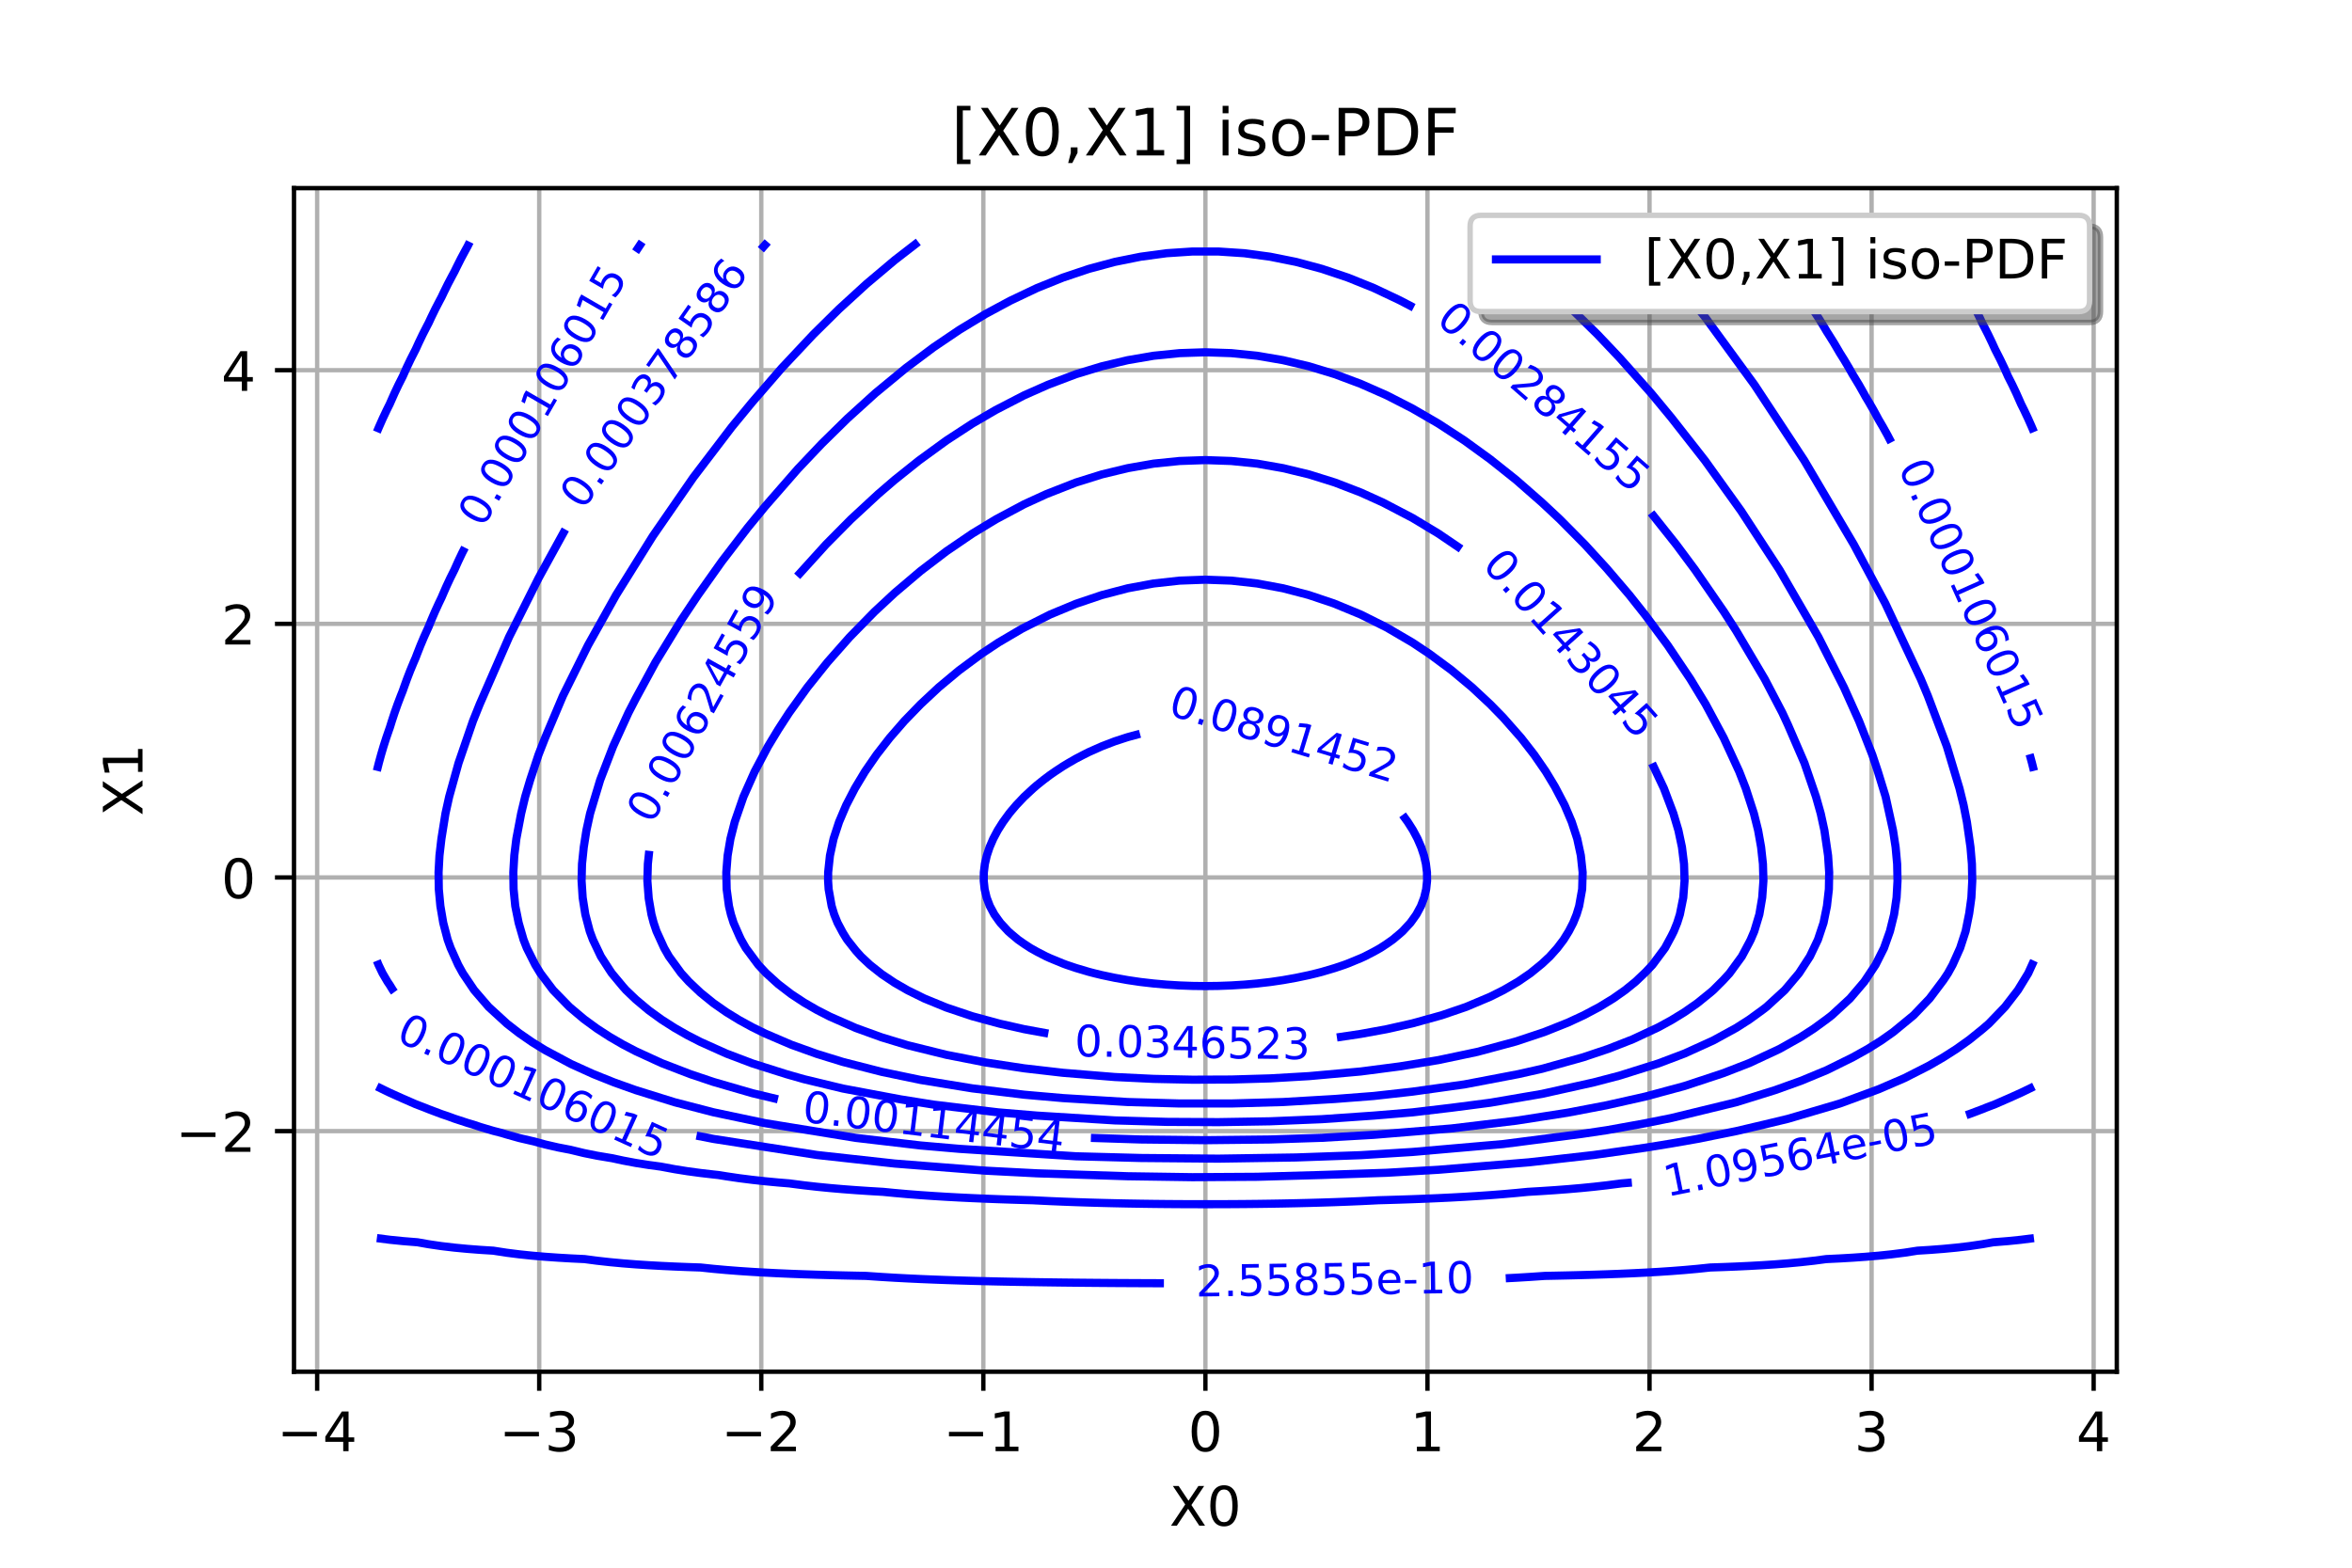 <?xml version="1.0" encoding="utf-8" standalone="no"?>
<!DOCTYPE svg PUBLIC "-//W3C//DTD SVG 1.1//EN"
  "http://www.w3.org/Graphics/SVG/1.1/DTD/svg11.dtd">
<!-- Created with matplotlib (http://matplotlib.org/) -->
<svg height="288pt" version="1.1" viewBox="0 0 432 288" width="432pt" xmlns="http://www.w3.org/2000/svg" xmlns:xlink="http://www.w3.org/1999/xlink">
 <defs>
  <style type="text/css">
*{stroke-linecap:butt;stroke-linejoin:round;}
  </style>
 </defs>
 <g id="figure_1">
  <g id="patch_1">
   <path d="M 0 288 
L 432 288 
L 432 0 
L 0 0 
z
" style="fill:#ffffff;"/>
  </g>
  <g id="axes_1">
   <g id="patch_2">
    <path d="M 54 252 
L 388.8 252 
L 388.8 34.56 
L 54 34.56 
z
" style="fill:#ffffff;"/>
   </g>
   <g id="matplotlib.axis_1">
    <g id="xtick_1">
     <g id="line2d_1">
      <path clip-path="url(#p4c02b2d1ef)" d="M 58.253 252 
L 58.253 34.56 
" style="fill:none;stroke:#b0b0b0;stroke-linecap:square;stroke-width:0.8;"/>
     </g>
     <g id="line2d_2">
      <defs>
       <path d="M 0 0 
L 0 3.5 
" id="mb563cf229d" style="stroke:#000000;stroke-width:0.8;"/>
      </defs>
      <g>
       <use style="stroke:#000000;stroke-width:0.8;" x="58.253" xlink:href="#mb563cf229d" y="252"/>
      </g>
     </g>
     <g id="text_1">
      <!-- −4 -->
      <defs>
       <path d="M 10.594 35.5 
L 73.188 35.5 
L 73.188 27.203 
L 10.594 27.203 
z
" id="DejaVuSans-2212"/>
       <path d="M 37.797 64.312 
L 12.891 25.391 
L 37.797 25.391 
z
M 35.203 72.906 
L 47.609 72.906 
L 47.609 25.391 
L 58.016 25.391 
L 58.016 17.188 
L 47.609 17.188 
L 47.609 0 
L 37.797 0 
L 37.797 17.188 
L 4.891 17.188 
L 4.891 26.703 
z
" id="DejaVuSans-34"/>
      </defs>
      <g transform="translate(50.882 266.598)scale(0.1 -0.1)">
       <use xlink:href="#DejaVuSans-2212"/>
       <use x="83.789" xlink:href="#DejaVuSans-34"/>
      </g>
     </g>
    </g>
    <g id="xtick_2">
     <g id="line2d_3">
      <path clip-path="url(#p4c02b2d1ef)" d="M 99.04 252 
L 99.04 34.56 
" style="fill:none;stroke:#b0b0b0;stroke-linecap:square;stroke-width:0.8;"/>
     </g>
     <g id="line2d_4">
      <g>
       <use style="stroke:#000000;stroke-width:0.8;" x="99.04" xlink:href="#mb563cf229d" y="252"/>
      </g>
     </g>
     <g id="text_2">
      <!-- −3 -->
      <defs>
       <path d="M 40.578 39.312 
Q 47.656 37.797 51.625 33 
Q 55.609 28.219 55.609 21.188 
Q 55.609 10.406 48.188 4.484 
Q 40.766 -1.422 27.094 -1.422 
Q 22.516 -1.422 17.656 -0.516 
Q 12.797 0.391 7.625 2.203 
L 7.625 11.719 
Q 11.719 9.328 16.594 8.109 
Q 21.484 6.891 26.812 6.891 
Q 36.078 6.891 40.938 10.547 
Q 45.797 14.203 45.797 21.188 
Q 45.797 27.641 41.281 31.266 
Q 36.766 34.906 28.719 34.906 
L 20.219 34.906 
L 20.219 43.016 
L 29.109 43.016 
Q 36.375 43.016 40.234 45.922 
Q 44.094 48.828 44.094 54.297 
Q 44.094 59.906 40.109 62.906 
Q 36.141 65.922 28.719 65.922 
Q 24.656 65.922 20.016 65.031 
Q 15.375 64.156 9.812 62.312 
L 9.812 71.094 
Q 15.438 72.656 20.344 73.438 
Q 25.25 74.219 29.594 74.219 
Q 40.828 74.219 47.359 69.109 
Q 53.906 64.016 53.906 55.328 
Q 53.906 49.266 50.438 45.094 
Q 46.969 40.922 40.578 39.312 
z
" id="DejaVuSans-33"/>
      </defs>
      <g transform="translate(91.669 266.598)scale(0.1 -0.1)">
       <use xlink:href="#DejaVuSans-2212"/>
       <use x="83.789" xlink:href="#DejaVuSans-33"/>
      </g>
     </g>
    </g>
    <g id="xtick_3">
     <g id="line2d_5">
      <path clip-path="url(#p4c02b2d1ef)" d="M 139.827 252 
L 139.827 34.56 
" style="fill:none;stroke:#b0b0b0;stroke-linecap:square;stroke-width:0.8;"/>
     </g>
     <g id="line2d_6">
      <g>
       <use style="stroke:#000000;stroke-width:0.8;" x="139.827" xlink:href="#mb563cf229d" y="252"/>
      </g>
     </g>
     <g id="text_3">
      <!-- −2 -->
      <defs>
       <path d="M 19.188 8.297 
L 53.609 8.297 
L 53.609 0 
L 7.328 0 
L 7.328 8.297 
Q 12.938 14.109 22.625 23.891 
Q 32.328 33.688 34.812 36.531 
Q 39.547 41.844 41.422 45.531 
Q 43.312 49.219 43.312 52.781 
Q 43.312 58.594 39.234 62.25 
Q 35.156 65.922 28.609 65.922 
Q 23.969 65.922 18.812 64.312 
Q 13.672 62.703 7.812 59.422 
L 7.812 69.391 
Q 13.766 71.781 18.938 73 
Q 24.125 74.219 28.422 74.219 
Q 39.75 74.219 46.484 68.547 
Q 53.219 62.891 53.219 53.422 
Q 53.219 48.922 51.531 44.891 
Q 49.859 40.875 45.406 35.406 
Q 44.188 33.984 37.641 27.219 
Q 31.109 20.453 19.188 8.297 
z
" id="DejaVuSans-32"/>
      </defs>
      <g transform="translate(132.455 266.598)scale(0.1 -0.1)">
       <use xlink:href="#DejaVuSans-2212"/>
       <use x="83.789" xlink:href="#DejaVuSans-32"/>
      </g>
     </g>
    </g>
    <g id="xtick_4">
     <g id="line2d_7">
      <path clip-path="url(#p4c02b2d1ef)" d="M 180.613 252 
L 180.613 34.56 
" style="fill:none;stroke:#b0b0b0;stroke-linecap:square;stroke-width:0.8;"/>
     </g>
     <g id="line2d_8">
      <g>
       <use style="stroke:#000000;stroke-width:0.8;" x="180.613" xlink:href="#mb563cf229d" y="252"/>
      </g>
     </g>
     <g id="text_4">
      <!-- −1 -->
      <defs>
       <path d="M 12.406 8.297 
L 28.516 8.297 
L 28.516 63.922 
L 10.984 60.406 
L 10.984 69.391 
L 28.422 72.906 
L 38.281 72.906 
L 38.281 8.297 
L 54.391 8.297 
L 54.391 0 
L 12.406 0 
z
" id="DejaVuSans-31"/>
      </defs>
      <g transform="translate(173.242 266.598)scale(0.1 -0.1)">
       <use xlink:href="#DejaVuSans-2212"/>
       <use x="83.789" xlink:href="#DejaVuSans-31"/>
      </g>
     </g>
    </g>
    <g id="xtick_5">
     <g id="line2d_9">
      <path clip-path="url(#p4c02b2d1ef)" d="M 221.4 252 
L 221.4 34.56 
" style="fill:none;stroke:#b0b0b0;stroke-linecap:square;stroke-width:0.8;"/>
     </g>
     <g id="line2d_10">
      <g>
       <use style="stroke:#000000;stroke-width:0.8;" x="221.4" xlink:href="#mb563cf229d" y="252"/>
      </g>
     </g>
     <g id="text_5">
      <!-- 0 -->
      <defs>
       <path d="M 31.781 66.406 
Q 24.172 66.406 20.328 58.906 
Q 16.5 51.422 16.5 36.375 
Q 16.5 21.391 20.328 13.891 
Q 24.172 6.391 31.781 6.391 
Q 39.453 6.391 43.281 13.891 
Q 47.125 21.391 47.125 36.375 
Q 47.125 51.422 43.281 58.906 
Q 39.453 66.406 31.781 66.406 
z
M 31.781 74.219 
Q 44.047 74.219 50.516 64.516 
Q 56.984 54.828 56.984 36.375 
Q 56.984 17.969 50.516 8.266 
Q 44.047 -1.422 31.781 -1.422 
Q 19.531 -1.422 13.062 8.266 
Q 6.594 17.969 6.594 36.375 
Q 6.594 54.828 13.062 64.516 
Q 19.531 74.219 31.781 74.219 
z
" id="DejaVuSans-30"/>
      </defs>
      <g transform="translate(218.219 266.598)scale(0.1 -0.1)">
       <use xlink:href="#DejaVuSans-30"/>
      </g>
     </g>
    </g>
    <g id="xtick_6">
     <g id="line2d_11">
      <path clip-path="url(#p4c02b2d1ef)" d="M 262.187 252 
L 262.187 34.56 
" style="fill:none;stroke:#b0b0b0;stroke-linecap:square;stroke-width:0.8;"/>
     </g>
     <g id="line2d_12">
      <g>
       <use style="stroke:#000000;stroke-width:0.8;" x="262.187" xlink:href="#mb563cf229d" y="252"/>
      </g>
     </g>
     <g id="text_6">
      <!-- 1 -->
      <g transform="translate(259.005 266.598)scale(0.1 -0.1)">
       <use xlink:href="#DejaVuSans-31"/>
      </g>
     </g>
    </g>
    <g id="xtick_7">
     <g id="line2d_13">
      <path clip-path="url(#p4c02b2d1ef)" d="M 302.973 252 
L 302.973 34.56 
" style="fill:none;stroke:#b0b0b0;stroke-linecap:square;stroke-width:0.8;"/>
     </g>
     <g id="line2d_14">
      <g>
       <use style="stroke:#000000;stroke-width:0.8;" x="302.973" xlink:href="#mb563cf229d" y="252"/>
      </g>
     </g>
     <g id="text_7">
      <!-- 2 -->
      <g transform="translate(299.792 266.598)scale(0.1 -0.1)">
       <use xlink:href="#DejaVuSans-32"/>
      </g>
     </g>
    </g>
    <g id="xtick_8">
     <g id="line2d_15">
      <path clip-path="url(#p4c02b2d1ef)" d="M 343.76 252 
L 343.76 34.56 
" style="fill:none;stroke:#b0b0b0;stroke-linecap:square;stroke-width:0.8;"/>
     </g>
     <g id="line2d_16">
      <g>
       <use style="stroke:#000000;stroke-width:0.8;" x="343.76" xlink:href="#mb563cf229d" y="252"/>
      </g>
     </g>
     <g id="text_8">
      <!-- 3 -->
      <g transform="translate(340.579 266.598)scale(0.1 -0.1)">
       <use xlink:href="#DejaVuSans-33"/>
      </g>
     </g>
    </g>
    <g id="xtick_9">
     <g id="line2d_17">
      <path clip-path="url(#p4c02b2d1ef)" d="M 384.547 252 
L 384.547 34.56 
" style="fill:none;stroke:#b0b0b0;stroke-linecap:square;stroke-width:0.8;"/>
     </g>
     <g id="line2d_18">
      <g>
       <use style="stroke:#000000;stroke-width:0.8;" x="384.547" xlink:href="#mb563cf229d" y="252"/>
      </g>
     </g>
     <g id="text_9">
      <!-- 4 -->
      <g transform="translate(381.366 266.598)scale(0.1 -0.1)">
       <use xlink:href="#DejaVuSans-34"/>
      </g>
     </g>
    </g>
    <g id="text_10">
     <!-- X0 -->
     <defs>
      <path d="M 6.297 72.906 
L 16.891 72.906 
L 35.016 45.797 
L 53.219 72.906 
L 63.812 72.906 
L 40.375 37.891 
L 65.375 0 
L 54.781 0 
L 34.281 31 
L 13.625 0 
L 2.984 0 
L 29 38.922 
z
" id="DejaVuSans-58"/>
     </defs>
     <g transform="translate(214.794 280.277)scale(0.1 -0.1)">
      <use xlink:href="#DejaVuSans-58"/>
      <use x="68.506" xlink:href="#DejaVuSans-30"/>
     </g>
    </g>
   </g>
   <g id="matplotlib.axis_2">
    <g id="ytick_1">
     <g id="line2d_19">
      <path clip-path="url(#p4c02b2d1ef)" d="M 54 207.796 
L 388.8 207.796 
" style="fill:none;stroke:#b0b0b0;stroke-linecap:square;stroke-width:0.8;"/>
     </g>
     <g id="line2d_20">
      <defs>
       <path d="M 0 0 
L -3.5 0 
" id="ma2af0637f5" style="stroke:#000000;stroke-width:0.8;"/>
      </defs>
      <g>
       <use style="stroke:#000000;stroke-width:0.8;" x="54" xlink:href="#ma2af0637f5" y="207.796"/>
      </g>
     </g>
     <g id="text_11">
      <!-- −2 -->
      <g transform="translate(32.258 211.596)scale(0.1 -0.1)">
       <use xlink:href="#DejaVuSans-2212"/>
       <use x="83.789" xlink:href="#DejaVuSans-32"/>
      </g>
     </g>
    </g>
    <g id="ytick_2">
     <g id="line2d_21">
      <path clip-path="url(#p4c02b2d1ef)" d="M 54 161.2 
L 388.8 161.2 
" style="fill:none;stroke:#b0b0b0;stroke-linecap:square;stroke-width:0.8;"/>
     </g>
     <g id="line2d_22">
      <g>
       <use style="stroke:#000000;stroke-width:0.8;" x="54" xlink:href="#ma2af0637f5" y="161.2"/>
      </g>
     </g>
     <g id="text_12">
      <!-- 0 -->
      <g transform="translate(40.638 165)scale(0.1 -0.1)">
       <use xlink:href="#DejaVuSans-30"/>
      </g>
     </g>
    </g>
    <g id="ytick_3">
     <g id="line2d_23">
      <path clip-path="url(#p4c02b2d1ef)" d="M 54 114.604 
L 388.8 114.604 
" style="fill:none;stroke:#b0b0b0;stroke-linecap:square;stroke-width:0.8;"/>
     </g>
     <g id="line2d_24">
      <g>
       <use style="stroke:#000000;stroke-width:0.8;" x="54" xlink:href="#ma2af0637f5" y="114.604"/>
      </g>
     </g>
     <g id="text_13">
      <!-- 2 -->
      <g transform="translate(40.638 118.404)scale(0.1 -0.1)">
       <use xlink:href="#DejaVuSans-32"/>
      </g>
     </g>
    </g>
    <g id="ytick_4">
     <g id="line2d_25">
      <path clip-path="url(#p4c02b2d1ef)" d="M 54 68.008 
L 388.8 68.008 
" style="fill:none;stroke:#b0b0b0;stroke-linecap:square;stroke-width:0.8;"/>
     </g>
     <g id="line2d_26">
      <g>
       <use style="stroke:#000000;stroke-width:0.8;" x="54" xlink:href="#ma2af0637f5" y="68.008"/>
      </g>
     </g>
     <g id="text_14">
      <!-- 4 -->
      <g transform="translate(40.638 71.808)scale(0.1 -0.1)">
       <use xlink:href="#DejaVuSans-34"/>
      </g>
     </g>
    </g>
    <g id="text_15">
     <!-- X1 -->
     <g transform="translate(26.178 149.886)rotate(-90)scale(0.1 -0.1)">
      <use xlink:href="#DejaVuSans-58"/>
      <use x="68.506" xlink:href="#DejaVuSans-31"/>
     </g>
    </g>
   </g>
   <g id="LineCollection_1">
    <path clip-path="url(#p4c02b2d1ef)" d="M 69.218 227.452 
L 71.596 227.757 
L 73.974 227.999 
L 76.352 228.191 
L 76.689 228.218 
L 78.73 228.578 
L 81.107 228.926 
L 83.485 229.205 
L 85.863 229.431 
L 88.241 229.614 
L 90.611 229.762 
L 90.619 229.763 
L 92.997 230.131 
L 95.374 230.432 
L 97.752 230.679 
L 100.13 230.881 
L 102.508 231.048 
L 104.886 231.187 
L 107.264 231.301 
L 107.371 231.306 
L 109.641 231.606 
L 112.019 231.87 
L 114.397 232.091 
L 116.775 232.276 
L 119.153 232.432 
L 121.531 232.564 
L 123.909 232.675 
L 126.286 232.77 
L 128.664 232.85 
L 131.042 233.1 
L 133.42 233.314 
L 135.798 233.498 
L 138.176 233.656 
L 140.553 233.792 
L 142.931 233.91 
L 145.309 234.013 
L 147.687 234.102 
L 150.065 234.179 
L 152.443 234.247 
L 154.82 234.306 
L 157.198 234.358 
L 159.083 234.395 
L 159.576 234.43 
L 161.954 234.591 
L 164.332 234.734 
L 166.71 234.859 
L 169.088 234.971 
L 171.465 235.069 
L 173.843 235.157 
L 176.221 235.235 
L 178.599 235.304 
L 180.977 235.366 
L 183.355 235.421 
L 185.732 235.469 
L 188.11 235.513 
L 190.488 235.551 
L 192.866 235.585 
L 195.244 235.616 
L 197.622 235.642 
L 199.999 235.665 
L 202.377 235.685 
L 204.755 235.703 
L 207.133 235.717 
L 209.511 235.729 
L 211.889 235.739 
L 213.779 235.745 
" style="fill:none;stroke:#0000ff;stroke-width:1.5;"/>
    <path clip-path="url(#p4c02b2d1ef)" d="M 276.566 234.834 
L 278.468 234.734 
L 280.846 234.591 
L 283.224 234.43 
L 283.717 234.395 
L 285.602 234.358 
L 287.98 234.306 
L 290.357 234.247 
L 292.735 234.179 
L 295.113 234.102 
L 297.491 234.013 
L 299.869 233.91 
L 302.247 233.792 
L 304.624 233.656 
L 307.002 233.498 
L 309.38 233.314 
L 311.758 233.1 
L 314.136 232.85 
L 316.514 232.77 
L 318.891 232.675 
L 321.269 232.564 
L 323.647 232.432 
L 326.025 232.276 
L 328.403 232.091 
L 330.781 231.87 
L 333.159 231.606 
L 335.429 231.306 
L 335.536 231.301 
L 337.914 231.187 
L 340.292 231.048 
L 342.67 230.881 
L 345.048 230.679 
L 347.426 230.432 
L 349.803 230.131 
L 352.181 229.763 
L 352.189 229.762 
L 354.559 229.614 
L 356.937 229.431 
L 359.315 229.205 
L 361.693 228.926 
L 364.07 228.578 
L 366.111 228.218 
L 366.448 228.191 
L 368.826 227.999 
L 371.204 227.757 
L 373.582 227.452 
" style="fill:none;stroke:#0000ff;stroke-width:1.5;"/>
   </g>
   <g id="LineCollection_2">
    <path clip-path="url(#p4c02b2d1ef)" d="M 69.218 199.596 
L 70.913 200.42 
L 71.596 200.749 
L 73.974 201.818 
L 74.316 201.964 
L 76.352 202.856 
L 78.06 203.508 
L 78.73 203.779 
L 81.107 204.676 
L 82.232 205.053 
L 83.485 205.513 
L 85.863 206.292 
L 86.903 206.597 
L 88.241 207.044 
L 90.619 207.75 
L 92.142 208.141 
L 92.997 208.401 
L 95.374 209.07 
L 97.752 209.617 
L 98.063 209.686 
L 100.13 210.249 
L 102.508 210.796 
L 104.773 211.23 
L 104.886 211.258 
L 107.264 211.832 
L 109.641 212.31 
L 112.019 212.708 
L 112.435 212.774 
L 114.397 213.2 
L 116.775 213.645 
L 119.153 214.02 
L 121.379 214.319 
L 121.531 214.348 
L 123.909 214.792 
L 126.286 215.17 
L 128.664 215.491 
L 131.042 215.765 
L 131.962 215.863 
L 133.42 216.1 
L 135.798 216.45 
L 138.176 216.75 
L 140.553 217.01 
L 142.931 217.234 
L 145.018 217.407 
L 145.309 217.447 
L 147.687 217.754 
L 150.065 218.023 
L 152.443 218.257 
L 154.82 218.462 
L 157.198 218.642 
L 159.576 218.8 
L 161.954 218.94 
L 162.166 218.952 
L 164.332 219.164 
L 166.71 219.373 
L 169.088 219.557 
L 171.465 219.72 
L 173.843 219.865 
L 176.221 219.994 
L 178.599 220.109 
L 180.977 220.211 
L 183.355 220.302 
L 185.732 220.382 
L 188.11 220.454 
L 189.64 220.496 
L 190.488 220.54 
L 192.866 220.655 
L 195.244 220.755 
L 197.622 220.844 
L 199.999 220.922 
L 202.377 220.989 
L 204.755 221.047 
L 207.133 221.096 
L 209.511 221.136 
L 211.889 221.169 
L 214.266 221.194 
L 216.644 221.211 
L 219.022 221.222 
L 221.4 221.225 
L 223.778 221.222 
L 226.156 221.211 
L 228.534 221.194 
L 230.911 221.169 
L 233.289 221.136 
L 235.667 221.096 
L 238.045 221.047 
L 240.423 220.989 
L 242.801 220.922 
L 245.178 220.844 
L 247.556 220.755 
L 249.934 220.655 
L 252.312 220.54 
L 253.16 220.496 
L 254.69 220.454 
L 257.068 220.382 
L 259.445 220.302 
L 261.823 220.211 
L 264.201 220.109 
L 266.579 219.994 
L 268.957 219.865 
L 271.335 219.72 
L 273.712 219.557 
L 276.09 219.373 
L 278.468 219.164 
L 280.634 218.952 
L 280.846 218.94 
L 283.224 218.8 
L 285.602 218.642 
L 287.98 218.462 
L 290.357 218.257 
L 292.735 218.023 
L 295.113 217.754 
L 297.491 217.447 
L 297.782 217.407 
L 299.727 217.246 
" style="fill:none;stroke:#0000ff;stroke-width:1.5;"/>
    <path clip-path="url(#p4c02b2d1ef)" d="M 361.143 204.86 
L 361.693 204.676 
L 364.07 203.779 
L 364.74 203.508 
L 366.448 202.856 
L 368.484 201.964 
L 368.826 201.818 
L 371.204 200.749 
L 371.887 200.42 
L 373.582 199.596 
" style="fill:none;stroke:#0000ff;stroke-width:1.5;"/>
    <path clip-path="url(#p4c02b2d1ef)" d="M 373.582 79.366 
L 373.18 78.419 
L 372.496 76.874 
L 371.765 75.33 
L 371.204 74.201 
L 371.024 73.786 
L 370.339 72.241 
L 369.608 70.697 
L 368.826 69.153 
L 368.139 67.608 
L 367.404 66.064 
L 366.619 64.52 
L 366.448 64.189 
L 365.896 62.975 
L 365.156 61.431 
L 364.365 59.887 
L 364.07 59.327 
L 363.613 58.343 
L 362.864 56.798 
L 362.063 55.254 
L 361.693 54.56 
L 361.289 53.71 
L 360.528 52.165 
L 359.715 50.621 
L 359.315 49.884 
L 358.924 49.077 
L 358.148 47.532 
L 357.32 45.988 
L 356.937 45.295 
L 356.515 44.444 
" style="fill:none;stroke:#0000ff;stroke-width:1.5;"/>
    <path clip-path="url(#p4c02b2d1ef)" d="M 86.285 44.444 
L 85.863 45.295 
L 85.48 45.988 
L 84.652 47.532 
L 83.876 49.077 
L 83.485 49.884 
L 83.085 50.621 
L 82.272 52.165 
L 81.511 53.71 
L 81.107 54.56 
L 80.737 55.254 
L 79.936 56.798 
L 79.187 58.343 
L 78.73 59.327 
L 78.435 59.887 
L 77.644 61.431 
L 76.904 62.975 
L 76.352 64.189 
L 76.181 64.52 
L 75.396 66.064 
L 74.661 67.608 
L 73.974 69.153 
L 73.192 70.697 
L 72.461 72.241 
L 71.776 73.786 
L 71.596 74.201 
L 71.035 75.33 
L 70.304 76.874 
L 69.62 78.419 
L 69.218 79.366 
" style="fill:none;stroke:#0000ff;stroke-width:1.5;"/>
   </g>
   <g id="LineCollection_3">
    <path clip-path="url(#p4c02b2d1ef)" d="M 69.218 176.498 
L 69.525 177.255 
L 70.266 178.799 
L 71.17 180.344 
L 71.596 180.971 
L 72.155 181.888 
L 72.43 182.268 
" style="fill:none;stroke:#0000ff;stroke-width:1.5;"/>
    <path clip-path="url(#p4c02b2d1ef)" d="M 127.926 208.625 
L 131.042 209.233 
L 150.065 212.184 
L 164.332 213.756 
L 180.977 215.061 
L 190.488 215.552 
L 207.133 216.087 
L 219.022 216.261 
L 230.911 216.188 
L 242.801 215.854 
L 254.69 215.45 
L 264.201 214.897 
L 280.846 213.529 
L 292.735 212.184 
L 302.247 210.837 
L 307.002 210.064 
L 311.758 209.233 
L 318.891 207.798 
L 324.006 206.597 
L 328.403 205.539 
L 337.914 202.732 
L 345.048 200.11 
L 349.803 198.06 
L 354.273 195.787 
L 356.937 194.243 
L 359.356 192.698 
L 361.693 191.032 
L 364.07 189.117 
L 365.29 188.065 
L 368.262 184.977 
L 370.645 181.888 
L 372.534 178.799 
L 373.582 176.498 
L 373.582 176.498 
" style="fill:none;stroke:#0000ff;stroke-width:1.5;"/>
    <path clip-path="url(#p4c02b2d1ef)" d="M 373.582 141.61 
L 373.226 140.191 
L 372.806 138.647 
L 372.785 138.574 
" style="fill:none;stroke:#0000ff;stroke-width:1.5;"/>
    <path clip-path="url(#p4c02b2d1ef)" d="M 347.381 81.272 
L 346.697 79.963 
L 345.84 78.419 
L 345.048 77.072 
L 344.942 76.874 
L 344.106 75.33 
L 343.212 73.786 
L 342.67 72.884 
L 342.316 72.241 
L 341.442 70.697 
L 340.507 69.153 
L 340.292 68.803 
L 339.617 67.608 
L 338.698 66.064 
L 337.914 64.815 
L 337.743 64.52 
L 336.837 62.975 
L 335.868 61.431 
L 335.536 60.914 
L 334.926 59.887 
L 333.967 58.343 
L 333.159 57.108 
L 332.97 56.798 
L 332.016 55.254 
L 330.997 53.71 
L 330.781 53.386 
L 330.018 52.165 
L 329.001 50.621 
L 328.403 49.746 
L 327.974 49.077 
L 326.955 47.532 
L 326.025 46.201 
L 325.885 45.988 
L 324.86 44.444 
" style="fill:none;stroke:#0000ff;stroke-width:1.5;"/>
    <path clip-path="url(#p4c02b2d1ef)" d="M 117.94 44.444 
L 116.915 45.988 
L 116.775 46.201 
L 116.741 46.25 
" style="fill:none;stroke:#0000ff;stroke-width:1.5;"/>
    <path clip-path="url(#p4c02b2d1ef)" d="M 85.393 100.597 
L 84.891 101.583 
L 84.156 103.128 
L 83.485 104.633 
L 83.465 104.672 
L 82.696 106.216 
L 81.976 107.761 
L 81.303 109.305 
L 81.107 109.765 
L 80.586 110.849 
L 79.879 112.394 
L 79.218 113.938 
L 78.73 115.144 
L 78.574 115.482 
L 77.878 117.027 
L 77.227 118.571 
L 76.62 120.115 
L 76.352 120.825 
L 75.99 121.66 
L 75.349 123.204 
L 74.752 124.748 
L 74.195 126.293 
L 73.974 126.93 
L 73.611 127.837 
L 73.024 129.381 
L 72.478 130.925 
L 71.97 132.47 
L 71.596 133.681 
L 71.476 134.014 
L 70.943 135.558 
L 70.45 137.103 
L 69.994 138.647 
L 69.574 140.191 
L 69.218 141.61 
" style="fill:none;stroke:#0000ff;stroke-width:1.5;"/>
   </g>
   <g id="LineCollection_4">
    <path clip-path="url(#p4c02b2d1ef)" d="M 141.002 44.444 
L 140.553 44.96 
L 139.746 45.871 
" style="fill:none;stroke:#0000ff;stroke-width:1.5;"/>
    <path clip-path="url(#p4c02b2d1ef)" d="M 103.834 97.265 
L 98.916 106.216 
L 93.502 117.027 
L 88.108 129.381 
L 86.869 132.47 
L 84.217 140.191 
L 82.5 146.369 
L 81.818 149.457 
L 81.077 154.09 
L 80.718 157.179 
L 80.552 160.268 
L 80.597 163.356 
L 80.887 166.445 
L 81.413 169.533 
L 82.22 172.622 
L 82.776 174.166 
L 84.161 177.255 
L 85.011 178.799 
L 87.087 181.888 
L 89.745 184.977 
L 93.119 188.065 
L 95.374 189.817 
L 97.752 191.46 
L 100.13 192.926 
L 104.886 195.47 
L 108.991 197.331 
L 112.856 198.875 
L 116.775 200.272 
L 123.909 202.492 
L 131.042 204.339 
L 140.553 206.343 
L 157.198 209.044 
L 169.088 210.435 
L 176.221 211.054 
L 197.622 212.421 
L 209.511 212.734 
L 223.778 212.856 
L 238.045 212.638 
L 249.934 212.217 
L 259.445 211.627 
L 276.09 210.174 
L 290.357 208.336 
L 295.113 207.629 
L 302.247 206.343 
L 307.002 205.388 
L 318.891 202.492 
L 326.025 200.272 
L 330.781 198.565 
L 335.536 196.593 
L 340.292 194.243 
L 343.064 192.698 
L 345.527 191.154 
L 347.72 189.61 
L 351.476 186.521 
L 354.425 183.432 
L 356.937 180.083 
L 357.789 178.799 
L 358.639 177.255 
L 360.024 174.166 
L 361.029 171.078 
L 361.693 167.8 
L 362.091 164.9 
L 362.253 161.812 
L 362.19 158.723 
L 361.926 155.635 
L 361.266 151.002 
L 360.661 147.913 
L 359.899 144.824 
L 357.577 137.103 
L 354.091 127.837 
L 352.798 124.748 
L 346.281 110.849 
L 340.502 100.039 
L 331.4 84.596 
L 322.253 70.697 
L 313.234 58.343 
L 307.002 50.555 
L 303.158 45.988 
L 301.798 44.444 
L 301.798 44.444 
" style="fill:none;stroke:#0000ff;stroke-width:1.5;"/>
   </g>
   <g id="LineCollection_5">
    <path clip-path="url(#p4c02b2d1ef)" d="M 168.664 44.444 
L 164.332 47.796 
L 159.146 52.165 
L 154.084 56.798 
L 149.393 61.431 
L 143.594 67.608 
L 138.176 73.866 
L 134.428 78.419 
L 127.368 87.685 
L 119.899 98.495 
L 113.163 109.305 
L 107.986 118.571 
L 103.387 127.837 
L 100.125 135.558 
L 98.913 138.647 
L 97.378 143.28 
L 96.461 146.369 
L 95.719 149.457 
L 94.841 154.09 
L 94.46 157.179 
L 94.283 160.268 
L 94.331 163.356 
L 94.639 166.445 
L 95.263 169.533 
L 96.157 172.622 
L 96.761 174.166 
L 98.314 177.255 
L 99.259 178.799 
L 101.586 181.888 
L 104.591 184.977 
L 107.264 187.228 
L 109.641 188.963 
L 112.019 190.5 
L 114.397 191.878 
L 116.775 193.122 
L 121.531 195.308 
L 126.786 197.331 
L 131.042 198.761 
L 138.176 200.829 
L 142.885 201.954 
L 142.885 201.954 
" style="fill:none;stroke:#0000ff;stroke-width:1.5;"/>
    <path clip-path="url(#p4c02b2d1ef)" d="M 200.368 209.041 
L 209.511 209.334 
L 221.4 209.463 
L 233.289 209.334 
L 242.801 209.026 
L 252.312 208.479 
L 266.579 207.31 
L 278.468 205.887 
L 287.98 204.405 
L 295.113 203.044 
L 302.247 201.438 
L 309.38 199.513 
L 316.514 197.156 
L 321.269 195.308 
L 326.863 192.698 
L 330.781 190.5 
L 333.159 188.963 
L 335.536 187.228 
L 336.453 186.521 
L 339.801 183.432 
L 342.427 180.344 
L 344.486 177.255 
L 346.039 174.166 
L 347.132 171.078 
L 347.894 167.989 
L 348.351 164.9 
L 348.523 161.812 
L 348.455 158.723 
L 348.174 155.635 
L 347.695 152.546 
L 346.339 146.369 
L 344.916 141.736 
L 343.887 138.647 
L 341.462 132.47 
L 338.688 126.293 
L 333.991 117.027 
L 326.836 104.672 
L 319.794 93.862 
L 313.15 84.596 
L 307.002 76.748 
L 303.275 72.241 
L 297.491 65.74 
L 293.407 61.431 
L 287.98 56.103 
L 283.224 51.786 
L 278.468 47.796 
L 274.136 44.444 
L 274.136 44.444 
" style="fill:none;stroke:#0000ff;stroke-width:1.5;"/>
   </g>
   <g id="LineCollection_6">
    <path clip-path="url(#p4c02b2d1ef)" d="M 259.654 56.506 
L 257.068 55.155 
L 252.312 52.906 
L 247.556 50.991 
L 242.801 49.395 
L 238.045 48.114 
L 233.289 47.159 
L 228.534 46.519 
L 223.778 46.205 
L 219.022 46.205 
L 214.266 46.519 
L 209.511 47.159 
L 204.755 48.114 
L 199.999 49.395 
L 195.244 50.991 
L 190.488 52.906 
L 185.545 55.254 
L 180.977 57.709 
L 176.221 60.595 
L 171.465 63.809 
L 166.392 67.608 
L 160.774 72.241 
L 155.663 76.874 
L 150.945 81.507 
L 146.551 86.14 
L 140.553 93.011 
L 137.325 96.95 
L 132.59 103.128 
L 128.208 109.305 
L 125.118 113.938 
L 120.396 121.66 
L 116.775 128.337 
L 115.437 130.925 
L 112.618 137.103 
L 110.239 143.28 
L 108.381 149.457 
L 107.707 152.546 
L 107.222 155.635 
L 106.899 158.723 
L 106.821 161.812 
L 107.02 164.9 
L 107.508 167.989 
L 108.321 171.078 
L 108.894 172.622 
L 110.366 175.711 
L 112.019 178.272 
L 112.372 178.799 
L 114.397 181.232 
L 114.977 181.888 
L 116.775 183.606 
L 119.153 185.599 
L 121.531 187.322 
L 123.909 188.84 
L 126.286 190.196 
L 128.664 191.413 
L 133.42 193.552 
L 138.176 195.354 
L 144.422 197.331 
L 147.687 198.262 
L 154.82 199.977 
L 165.422 201.964 
L 171.465 202.929 
L 183.355 204.353 
L 190.488 204.947 
L 204.755 205.831 
L 214.266 206.099 
L 223.778 206.15 
L 233.289 205.994 
L 242.801 205.604 
L 252.312 204.947 
L 259.445 204.353 
L 266.579 203.508 
L 273.712 202.583 
L 283.224 200.957 
L 292.735 198.842 
L 297.491 197.597 
L 304.624 195.354 
L 309.38 193.552 
L 314.663 191.154 
L 318.891 188.84 
L 321.269 187.322 
L 323.647 185.599 
L 324.46 184.977 
L 327.823 181.888 
L 330.428 178.799 
L 332.434 175.711 
L 333.906 172.622 
L 334.936 169.533 
L 335.563 166.445 
L 335.917 163.356 
L 335.972 160.268 
L 335.769 157.179 
L 335.093 152.546 
L 334.419 149.457 
L 333.549 146.369 
L 331.433 140.191 
L 328.403 133.174 
L 327.363 130.925 
L 324.133 124.748 
L 318.891 115.885 
L 316.651 112.394 
L 311.33 104.672 
L 307.888 100.039 
L 303.259 94.22 
L 303.259 94.22 
" style="fill:none;stroke:#0000ff;stroke-width:1.5;"/>
   </g>
   <g id="LineCollection_7">
    <path clip-path="url(#p4c02b2d1ef)" d="M 119.25 156.308 
L 118.993 158.723 
L 118.906 161.812 
L 119.153 165.059 
L 119.653 167.989 
L 120.06 169.533 
L 120.582 171.078 
L 121.991 174.166 
L 122.875 175.711 
L 125.125 178.799 
L 126.532 180.344 
L 128.664 182.365 
L 131.042 184.291 
L 133.42 185.951 
L 135.798 187.41 
L 138.176 188.71 
L 140.553 189.876 
L 145.309 191.914 
L 150.065 193.625 
L 154.82 195.089 
L 161.954 196.913 
L 169.088 198.397 
L 178.599 199.947 
L 188.11 201.107 
L 195.244 201.732 
L 207.133 202.453 
L 216.644 202.72 
L 226.156 202.72 
L 235.667 202.453 
L 245.178 201.894 
L 252.312 201.341 
L 259.445 200.546 
L 268.957 199.22 
L 278.87 197.331 
L 283.224 196.35 
L 290.756 194.243 
L 295.364 192.698 
L 299.869 190.936 
L 304.624 188.71 
L 307.002 187.41 
L 309.38 185.951 
L 311.758 184.291 
L 314.136 182.365 
L 314.694 181.888 
L 316.514 180.067 
L 317.675 178.799 
L 319.925 175.711 
L 321.269 173.196 
L 321.562 172.622 
L 322.218 171.078 
L 323.147 167.989 
L 323.672 164.9 
L 323.894 161.812 
L 323.807 158.723 
L 323.468 155.635 
L 322.92 152.546 
L 322.149 149.457 
L 320.647 144.824 
L 319.445 141.736 
L 316.599 135.558 
L 313.285 129.381 
L 310.475 124.748 
L 306.328 118.571 
L 302.247 113.065 
L 299.27 109.305 
L 295.113 104.433 
L 291.097 100.039 
L 286.51 95.406 
L 283.212 92.317 
L 278.468 88.161 
L 273.712 84.371 
L 268.957 80.921 
L 264.201 77.819 
L 259.445 75.058 
L 254.69 72.623 
L 249.934 70.524 
L 245.178 68.742 
L 240.423 67.292 
L 235.667 66.168 
L 230.911 65.354 
L 226.156 64.875 
L 221.4 64.717 
L 216.644 64.875 
L 211.889 65.354 
L 207.133 66.168 
L 202.377 67.292 
L 197.622 68.742 
L 192.463 70.697 
L 188.11 72.623 
L 182.874 75.33 
L 178.599 77.819 
L 173.843 80.921 
L 168.796 84.596 
L 164.332 88.161 
L 161.295 90.773 
L 156.29 95.406 
L 151.703 100.039 
L 146.421 105.87 
L 146.421 105.87 
" style="fill:none;stroke:#0000ff;stroke-width:1.5;"/>
   </g>
   <g id="LineCollection_8">
    <path clip-path="url(#p4c02b2d1ef)" d="M 268.361 100.85 
L 264.201 98.026 
L 259.445 95.158 
L 254.005 92.317 
L 249.934 90.473 
L 245.178 88.642 
L 240.423 87.153 
L 235.667 86.005 
L 230.911 85.173 
L 226.156 84.688 
L 221.4 84.524 
L 216.644 84.688 
L 211.889 85.173 
L 207.133 86.005 
L 202.377 87.153 
L 197.622 88.642 
L 192.185 90.773 
L 188.11 92.64 
L 182.93 95.406 
L 178.599 98.026 
L 173.843 101.269 
L 169.088 104.896 
L 164.332 108.929 
L 160.608 112.394 
L 156.072 117.027 
L 151.982 121.66 
L 148.276 126.293 
L 144.95 130.925 
L 142.931 134.036 
L 141.074 137.103 
L 138.614 141.736 
L 136.552 146.369 
L 134.948 151.002 
L 134.163 154.09 
L 133.643 157.179 
L 133.401 160.268 
L 133.468 163.356 
L 133.887 166.445 
L 134.251 167.989 
L 134.736 169.533 
L 135.798 171.96 
L 136.109 172.622 
L 136.989 174.166 
L 139.284 177.255 
L 140.738 178.799 
L 142.931 180.788 
L 145.309 182.613 
L 147.687 184.182 
L 150.065 185.555 
L 152.443 186.772 
L 157.198 188.857 
L 161.954 190.576 
L 166.71 192.021 
L 173.843 193.784 
L 180.977 195.177 
L 188.11 196.261 
L 195.244 197.083 
L 204.755 197.858 
L 211.889 198.201 
L 219.022 198.351 
L 226.156 198.321 
L 233.289 198.11 
L 240.423 197.696 
L 249.934 196.842 
L 257.068 195.914 
L 264.201 194.749 
L 271.335 193.244 
L 278.468 191.319 
L 283.6 189.61 
L 287.98 187.863 
L 290.876 186.521 
L 293.789 184.977 
L 296.314 183.432 
L 298.51 181.888 
L 300.413 180.344 
L 302.247 178.6 
L 303.516 177.255 
L 305.811 174.166 
L 307.002 171.96 
L 307.441 171.078 
L 308.064 169.533 
L 308.549 167.989 
L 309.171 164.9 
L 309.408 161.812 
L 309.313 158.723 
L 308.931 155.635 
L 308.278 152.546 
L 307.359 149.457 
L 305.613 144.824 
L 303.441 140.234 
L 303.441 140.234 
" style="fill:none;stroke:#0000ff;stroke-width:1.5;"/>
   </g>
   <g id="LineCollection_9">
    <path clip-path="url(#p4c02b2d1ef)" d="M 245.555 190.591 
L 249.934 189.938 
L 254.69 189.07 
L 259.445 187.997 
L 264.776 186.521 
L 269.293 184.977 
L 273.712 183.114 
L 276.16 181.888 
L 278.822 180.344 
L 281.082 178.799 
L 283.224 177.055 
L 284.657 175.711 
L 286.038 174.166 
L 287.206 172.622 
L 288.161 171.078 
L 288.959 169.533 
L 289.582 167.989 
L 290.049 166.445 
L 290.601 163.356 
L 290.691 160.268 
L 290.357 157.157 
L 289.695 154.09 
L 288.688 151.002 
L 287.376 147.913 
L 285.602 144.528 
L 283.919 141.736 
L 281.788 138.647 
L 279.386 135.558 
L 276.09 131.814 
L 273.712 129.381 
L 270.405 126.293 
L 266.579 123.106 
L 262.534 120.115 
L 259.445 118.059 
L 254.69 115.274 
L 249.934 112.897 
L 244.971 110.849 
L 240.37 109.305 
L 235.667 108.075 
L 230.911 107.192 
L 226.156 106.666 
L 221.4 106.493 
L 216.644 106.666 
L 211.889 107.192 
L 207.133 108.075 
L 202.377 109.32 
L 197.622 110.923 
L 192.866 112.897 
L 187.74 115.482 
L 183.355 118.059 
L 180.266 120.115 
L 176.098 123.204 
L 172.395 126.293 
L 169.088 129.381 
L 166.099 132.47 
L 163.414 135.558 
L 161.012 138.647 
L 158.881 141.736 
L 157.025 144.824 
L 155.424 147.913 
L 154.112 151.002 
L 153.105 154.09 
L 152.438 157.179 
L 152.109 160.268 
L 152.099 161.812 
L 152.199 163.356 
L 152.751 166.445 
L 153.218 167.989 
L 153.841 169.533 
L 154.82 171.367 
L 155.594 172.622 
L 157.198 174.654 
L 158.143 175.711 
L 159.792 177.255 
L 161.954 178.966 
L 164.332 180.558 
L 166.71 181.925 
L 169.77 183.432 
L 173.843 185.103 
L 178.599 186.699 
L 183.641 188.065 
L 188.11 189.07 
L 192.543 189.881 
L 192.543 189.881 
" style="fill:none;stroke:#0000ff;stroke-width:1.5;"/>
   </g>
   <g id="LineCollection_10">
    <path clip-path="url(#p4c02b2d1ef)" d="M 209.387 134.8 
L 207.133 135.415 
L 206.688 135.558 
L 204.755 136.189 
L 202.377 137.103 
L 199.999 138.16 
L 199.03 138.647 
L 197.622 139.378 
L 196.212 140.191 
L 195.244 140.774 
L 193.786 141.736 
L 192.866 142.375 
L 191.663 143.28 
L 190.488 144.223 
L 189.787 144.824 
L 188.122 146.369 
L 188.11 146.38 
L 186.658 147.913 
L 185.732 149.001 
L 185.36 149.457 
L 184.231 151.002 
L 183.355 152.382 
L 183.254 152.546 
L 182.434 154.09 
L 181.766 155.635 
L 181.252 157.179 
L 180.977 158.37 
L 180.896 158.723 
L 180.705 160.268 
L 180.686 161.812 
L 180.853 163.356 
L 180.977 163.88 
L 181.22 164.9 
L 181.806 166.445 
L 182.636 167.989 
L 183.355 169.002 
L 183.744 169.533 
L 185.173 171.078 
L 185.732 171.572 
L 186.986 172.622 
L 188.11 173.41 
L 189.268 174.166 
L 190.488 174.851 
L 192.157 175.711 
L 192.866 176.032 
L 195.244 177.013 
L 195.895 177.255 
L 197.622 177.835 
L 199.999 178.54 
L 200.991 178.799 
L 202.377 179.134 
L 204.755 179.634 
L 207.133 180.057 
L 209.07 180.344 
L 209.511 180.406 
L 211.889 180.678 
L 214.266 180.887 
L 216.644 181.035 
L 219.022 181.123 
L 221.4 181.153 
L 223.778 181.123 
L 226.156 181.035 
L 228.534 180.887 
L 230.911 180.678 
L 233.289 180.406 
L 233.73 180.344 
L 235.667 180.057 
L 238.045 179.634 
L 240.423 179.134 
L 241.809 178.799 
L 242.801 178.54 
L 245.178 177.835 
L 246.905 177.255 
L 247.556 177.013 
L 249.934 176.032 
L 250.643 175.711 
L 252.312 174.851 
L 253.532 174.166 
L 254.69 173.41 
L 255.814 172.622 
L 257.068 171.572 
L 257.627 171.078 
L 259.056 169.533 
L 259.445 169.002 
L 260.164 167.989 
L 260.994 166.445 
L 261.58 164.9 
L 261.823 163.88 
L 261.947 163.356 
L 262.114 161.812 
L 262.095 160.268 
L 261.904 158.723 
L 261.823 158.37 
L 261.548 157.179 
L 261.034 155.635 
L 260.366 154.09 
L 259.546 152.546 
L 259.445 152.382 
L 258.569 151.002 
L 257.618 149.701 
" style="fill:none;stroke:#0000ff;stroke-width:1.5;"/>
   </g>
   <g id="patch_3">
    <path d="M 54 252 
L 54 34.56 
" style="fill:none;stroke:#000000;stroke-linecap:square;stroke-linejoin:miter;stroke-width:0.8;"/>
   </g>
   <g id="patch_4">
    <path d="M 388.8 252 
L 388.8 34.56 
" style="fill:none;stroke:#000000;stroke-linecap:square;stroke-linejoin:miter;stroke-width:0.8;"/>
   </g>
   <g id="patch_5">
    <path d="M 54 252 
L 388.8 252 
" style="fill:none;stroke:#000000;stroke-linecap:square;stroke-linejoin:miter;stroke-width:0.8;"/>
   </g>
   <g id="patch_6">
    <path d="M 54 34.56 
L 388.8 34.56 
" style="fill:none;stroke:#000000;stroke-linecap:square;stroke-linejoin:miter;stroke-width:0.8;"/>
   </g>
   <g id="text_16">
    <g clip-path="url(#p4c02b2d1ef)">
     <!-- 2.55855e-10 -->
     <defs>
      <path d="M 10.688 12.406 
L 21 12.406 
L 21 0 
L 10.688 0 
z
" id="DejaVuSans-2e"/>
      <path d="M 10.797 72.906 
L 49.516 72.906 
L 49.516 64.594 
L 19.828 64.594 
L 19.828 46.734 
Q 21.969 47.469 24.109 47.828 
Q 26.266 48.188 28.422 48.188 
Q 40.625 48.188 47.75 41.5 
Q 54.891 34.812 54.891 23.391 
Q 54.891 11.625 47.562 5.094 
Q 40.234 -1.422 26.906 -1.422 
Q 22.312 -1.422 17.547 -0.641 
Q 12.797 0.141 7.719 1.703 
L 7.719 11.625 
Q 12.109 9.234 16.797 8.062 
Q 21.484 6.891 26.703 6.891 
Q 35.156 6.891 40.078 11.328 
Q 45.016 15.766 45.016 23.391 
Q 45.016 31 40.078 35.438 
Q 35.156 39.891 26.703 39.891 
Q 22.75 39.891 18.812 39.016 
Q 14.891 38.141 10.797 36.281 
z
" id="DejaVuSans-35"/>
      <path d="M 31.781 34.625 
Q 24.75 34.625 20.719 30.859 
Q 16.703 27.094 16.703 20.516 
Q 16.703 13.922 20.719 10.156 
Q 24.75 6.391 31.781 6.391 
Q 38.812 6.391 42.859 10.172 
Q 46.922 13.969 46.922 20.516 
Q 46.922 27.094 42.891 30.859 
Q 38.875 34.625 31.781 34.625 
z
M 21.922 38.812 
Q 15.578 40.375 12.031 44.719 
Q 8.5 49.078 8.5 55.328 
Q 8.5 64.062 14.719 69.141 
Q 20.953 74.219 31.781 74.219 
Q 42.672 74.219 48.875 69.141 
Q 55.078 64.062 55.078 55.328 
Q 55.078 49.078 51.531 44.719 
Q 48 40.375 41.703 38.812 
Q 48.828 37.156 52.797 32.312 
Q 56.781 27.484 56.781 20.516 
Q 56.781 9.906 50.312 4.234 
Q 43.844 -1.422 31.781 -1.422 
Q 19.734 -1.422 13.25 4.234 
Q 6.781 9.906 6.781 20.516 
Q 6.781 27.484 10.781 32.312 
Q 14.797 37.156 21.922 38.812 
z
M 18.312 54.391 
Q 18.312 48.734 21.844 45.562 
Q 25.391 42.391 31.781 42.391 
Q 38.141 42.391 41.719 45.562 
Q 45.312 48.734 45.312 54.391 
Q 45.312 60.062 41.719 63.234 
Q 38.141 66.406 31.781 66.406 
Q 25.391 66.406 21.844 63.234 
Q 18.312 60.062 18.312 54.391 
z
" id="DejaVuSans-38"/>
      <path d="M 56.203 29.594 
L 56.203 25.203 
L 14.891 25.203 
Q 15.484 15.922 20.484 11.062 
Q 25.484 6.203 34.422 6.203 
Q 39.594 6.203 44.453 7.469 
Q 49.312 8.734 54.109 11.281 
L 54.109 2.781 
Q 49.266 0.734 44.188 -0.344 
Q 39.109 -1.422 33.891 -1.422 
Q 20.797 -1.422 13.156 6.188 
Q 5.516 13.812 5.516 26.812 
Q 5.516 40.234 12.766 48.109 
Q 20.016 56 32.328 56 
Q 43.359 56 49.781 48.891 
Q 56.203 41.797 56.203 29.594 
z
M 47.219 32.234 
Q 47.125 39.594 43.094 43.984 
Q 39.062 48.391 32.422 48.391 
Q 24.906 48.391 20.391 44.141 
Q 15.875 39.891 15.188 32.172 
z
" id="DejaVuSans-65"/>
      <path d="M 4.891 31.391 
L 31.203 31.391 
L 31.203 23.391 
L 4.891 23.391 
z
" id="DejaVuSans-2d"/>
     </defs>
     <g style="fill:#0000ff;" transform="translate(219.674 238.186)rotate(-0.754)scale(0.08 -0.08)">
      <use xlink:href="#DejaVuSans-32"/>
      <use x="63.623" xlink:href="#DejaVuSans-2e"/>
      <use x="95.41" xlink:href="#DejaVuSans-35"/>
      <use x="159.033" xlink:href="#DejaVuSans-35"/>
      <use x="222.656" xlink:href="#DejaVuSans-38"/>
      <use x="286.279" xlink:href="#DejaVuSans-35"/>
      <use x="349.902" xlink:href="#DejaVuSans-35"/>
      <use x="413.525" xlink:href="#DejaVuSans-65"/>
      <use x="475.049" xlink:href="#DejaVuSans-2d"/>
      <use x="511.133" xlink:href="#DejaVuSans-31"/>
      <use x="574.756" xlink:href="#DejaVuSans-30"/>
     </g>
    </g>
   </g>
   <g id="text_17">
    <g clip-path="url(#p4c02b2d1ef)">
     <!-- 1.09564e-05 -->
     <defs>
      <path d="M 10.984 1.516 
L 10.984 10.5 
Q 14.703 8.734 18.5 7.812 
Q 22.312 6.891 25.984 6.891 
Q 35.75 6.891 40.891 13.453 
Q 46.047 20.016 46.781 33.406 
Q 43.953 29.203 39.594 26.953 
Q 35.25 24.703 29.984 24.703 
Q 19.047 24.703 12.672 31.312 
Q 6.297 37.938 6.297 49.422 
Q 6.297 60.641 12.938 67.422 
Q 19.578 74.219 30.609 74.219 
Q 43.266 74.219 49.922 64.516 
Q 56.594 54.828 56.594 36.375 
Q 56.594 19.141 48.406 8.859 
Q 40.234 -1.422 26.422 -1.422 
Q 22.703 -1.422 18.891 -0.688 
Q 15.094 0.047 10.984 1.516 
z
M 30.609 32.422 
Q 37.25 32.422 41.125 36.953 
Q 45.016 41.5 45.016 49.422 
Q 45.016 57.281 41.125 61.844 
Q 37.25 66.406 30.609 66.406 
Q 23.969 66.406 20.094 61.844 
Q 16.219 57.281 16.219 49.422 
Q 16.219 41.5 20.094 36.953 
Q 23.969 32.422 30.609 32.422 
z
" id="DejaVuSans-39"/>
      <path d="M 33.016 40.375 
Q 26.375 40.375 22.484 35.828 
Q 18.609 31.297 18.609 23.391 
Q 18.609 15.531 22.484 10.953 
Q 26.375 6.391 33.016 6.391 
Q 39.656 6.391 43.531 10.953 
Q 47.406 15.531 47.406 23.391 
Q 47.406 31.297 43.531 35.828 
Q 39.656 40.375 33.016 40.375 
z
M 52.594 71.297 
L 52.594 62.312 
Q 48.875 64.062 45.094 64.984 
Q 41.312 65.922 37.594 65.922 
Q 27.828 65.922 22.672 59.328 
Q 17.531 52.734 16.797 39.406 
Q 19.672 43.656 24.016 45.922 
Q 28.375 48.188 33.594 48.188 
Q 44.578 48.188 50.953 41.516 
Q 57.328 34.859 57.328 23.391 
Q 57.328 12.156 50.688 5.359 
Q 44.047 -1.422 33.016 -1.422 
Q 20.359 -1.422 13.672 8.266 
Q 6.984 17.969 6.984 36.375 
Q 6.984 53.656 15.188 63.938 
Q 23.391 74.219 37.203 74.219 
Q 40.922 74.219 44.703 73.484 
Q 48.484 72.75 52.594 71.297 
z
" id="DejaVuSans-36"/>
     </defs>
     <g style="fill:#0000ff;" transform="translate(306.167 219.859)rotate(-11.259)scale(0.08 -0.08)">
      <use xlink:href="#DejaVuSans-31"/>
      <use x="63.623" xlink:href="#DejaVuSans-2e"/>
      <use x="95.41" xlink:href="#DejaVuSans-30"/>
      <use x="159.033" xlink:href="#DejaVuSans-39"/>
      <use x="222.656" xlink:href="#DejaVuSans-35"/>
      <use x="286.279" xlink:href="#DejaVuSans-36"/>
      <use x="349.902" xlink:href="#DejaVuSans-34"/>
      <use x="413.525" xlink:href="#DejaVuSans-65"/>
      <use x="475.049" xlink:href="#DejaVuSans-2d"/>
      <use x="511.133" xlink:href="#DejaVuSans-30"/>
      <use x="574.756" xlink:href="#DejaVuSans-35"/>
     </g>
    </g>
   </g>
   <g id="text_18">
    <g clip-path="url(#p4c02b2d1ef)">
     <!-- 0.000106015 -->
     <g style="fill:#0000ff;" transform="translate(72.5 191.096)rotate(-335.633)scale(0.08 -0.08)">
      <use xlink:href="#DejaVuSans-30"/>
      <use x="63.623" xlink:href="#DejaVuSans-2e"/>
      <use x="95.41" xlink:href="#DejaVuSans-30"/>
      <use x="159.033" xlink:href="#DejaVuSans-30"/>
      <use x="222.656" xlink:href="#DejaVuSans-30"/>
      <use x="286.279" xlink:href="#DejaVuSans-31"/>
      <use x="349.902" xlink:href="#DejaVuSans-30"/>
      <use x="413.525" xlink:href="#DejaVuSans-36"/>
      <use x="477.148" xlink:href="#DejaVuSans-30"/>
      <use x="540.771" xlink:href="#DejaVuSans-31"/>
      <use x="604.395" xlink:href="#DejaVuSans-35"/>
     </g>
    </g>
   </g>
   <g id="text_19">
    <g clip-path="url(#p4c02b2d1ef)">
     <!-- 0.000106015 -->
     <g style="fill:#0000ff;" transform="translate(348.591 85.803)rotate(-294.052)scale(0.08 -0.08)">
      <use xlink:href="#DejaVuSans-30"/>
      <use x="63.623" xlink:href="#DejaVuSans-2e"/>
      <use x="95.41" xlink:href="#DejaVuSans-30"/>
      <use x="159.033" xlink:href="#DejaVuSans-30"/>
      <use x="222.656" xlink:href="#DejaVuSans-30"/>
      <use x="286.279" xlink:href="#DejaVuSans-31"/>
      <use x="349.902" xlink:href="#DejaVuSans-30"/>
      <use x="413.525" xlink:href="#DejaVuSans-36"/>
      <use x="477.148" xlink:href="#DejaVuSans-30"/>
      <use x="540.771" xlink:href="#DejaVuSans-31"/>
      <use x="604.395" xlink:href="#DejaVuSans-35"/>
     </g>
    </g>
   </g>
   <g id="text_20">
    <g clip-path="url(#p4c02b2d1ef)">
     <!-- 0.000106015 -->
     <g style="fill:#0000ff;" transform="translate(88.698 97.136)rotate(-60.039)scale(0.08 -0.08)">
      <use xlink:href="#DejaVuSans-30"/>
      <use x="63.623" xlink:href="#DejaVuSans-2e"/>
      <use x="95.41" xlink:href="#DejaVuSans-30"/>
      <use x="159.033" xlink:href="#DejaVuSans-30"/>
      <use x="222.656" xlink:href="#DejaVuSans-30"/>
      <use x="286.279" xlink:href="#DejaVuSans-31"/>
      <use x="349.902" xlink:href="#DejaVuSans-30"/>
      <use x="413.525" xlink:href="#DejaVuSans-36"/>
      <use x="477.148" xlink:href="#DejaVuSans-30"/>
      <use x="540.771" xlink:href="#DejaVuSans-31"/>
      <use x="604.395" xlink:href="#DejaVuSans-35"/>
     </g>
    </g>
   </g>
   <g id="text_21">
    <g clip-path="url(#p4c02b2d1ef)">
     <!-- 0.000378586 -->
     <defs>
      <path d="M 8.203 72.906 
L 55.078 72.906 
L 55.078 68.703 
L 28.609 0 
L 18.312 0 
L 43.219 64.594 
L 8.203 64.594 
z
" id="DejaVuSans-37"/>
     </defs>
     <g style="fill:#0000ff;" transform="translate(107.072 93.877)rotate(-55.105)scale(0.08 -0.08)">
      <use xlink:href="#DejaVuSans-30"/>
      <use x="63.623" xlink:href="#DejaVuSans-2e"/>
      <use x="95.41" xlink:href="#DejaVuSans-30"/>
      <use x="159.033" xlink:href="#DejaVuSans-30"/>
      <use x="222.656" xlink:href="#DejaVuSans-30"/>
      <use x="286.279" xlink:href="#DejaVuSans-33"/>
      <use x="349.902" xlink:href="#DejaVuSans-37"/>
      <use x="413.525" xlink:href="#DejaVuSans-38"/>
      <use x="477.148" xlink:href="#DejaVuSans-35"/>
      <use x="540.771" xlink:href="#DejaVuSans-38"/>
      <use x="604.395" xlink:href="#DejaVuSans-36"/>
     </g>
    </g>
   </g>
   <g id="text_22">
    <g clip-path="url(#p4c02b2d1ef)">
     <!-- 0.00114454 -->
     <g style="fill:#0000ff;" transform="translate(147.199 206.051)rotate(-353.13)scale(0.08 -0.08)">
      <use xlink:href="#DejaVuSans-30"/>
      <use x="63.623" xlink:href="#DejaVuSans-2e"/>
      <use x="95.41" xlink:href="#DejaVuSans-30"/>
      <use x="159.033" xlink:href="#DejaVuSans-30"/>
      <use x="222.656" xlink:href="#DejaVuSans-31"/>
      <use x="286.279" xlink:href="#DejaVuSans-31"/>
      <use x="349.902" xlink:href="#DejaVuSans-34"/>
      <use x="413.525" xlink:href="#DejaVuSans-34"/>
      <use x="477.148" xlink:href="#DejaVuSans-35"/>
      <use x="540.771" xlink:href="#DejaVuSans-34"/>
     </g>
    </g>
   </g>
   <g id="text_23">
    <g clip-path="url(#p4c02b2d1ef)">
     <!-- 0.00284155 -->
     <g style="fill:#0000ff;" transform="translate(263.549 59.072)rotate(-318.921)scale(0.08 -0.08)">
      <use xlink:href="#DejaVuSans-30"/>
      <use x="63.623" xlink:href="#DejaVuSans-2e"/>
      <use x="95.41" xlink:href="#DejaVuSans-30"/>
      <use x="159.033" xlink:href="#DejaVuSans-30"/>
      <use x="222.656" xlink:href="#DejaVuSans-32"/>
      <use x="286.279" xlink:href="#DejaVuSans-38"/>
      <use x="349.902" xlink:href="#DejaVuSans-34"/>
      <use x="413.525" xlink:href="#DejaVuSans-31"/>
      <use x="477.148" xlink:href="#DejaVuSans-35"/>
      <use x="540.771" xlink:href="#DejaVuSans-35"/>
     </g>
    </g>
   </g>
   <g id="text_24">
    <g clip-path="url(#p4c02b2d1ef)">
     <!-- 0.00624559 -->
     <g style="fill:#0000ff;" transform="translate(119.743 151.604)rotate(-61.047)scale(0.08 -0.08)">
      <use xlink:href="#DejaVuSans-30"/>
      <use x="63.623" xlink:href="#DejaVuSans-2e"/>
      <use x="95.41" xlink:href="#DejaVuSans-30"/>
      <use x="159.033" xlink:href="#DejaVuSans-30"/>
      <use x="222.656" xlink:href="#DejaVuSans-36"/>
      <use x="286.279" xlink:href="#DejaVuSans-32"/>
      <use x="349.902" xlink:href="#DejaVuSans-34"/>
      <use x="413.525" xlink:href="#DejaVuSans-35"/>
      <use x="477.148" xlink:href="#DejaVuSans-35"/>
      <use x="540.771" xlink:href="#DejaVuSans-39"/>
     </g>
    </g>
   </g>
   <g id="text_25">
    <g clip-path="url(#p4c02b2d1ef)">
     <!-- 0.0143045 -->
     <g style="fill:#0000ff;" transform="translate(272.061 103.918)rotate(-311.805)scale(0.08 -0.08)">
      <use xlink:href="#DejaVuSans-30"/>
      <use x="63.623" xlink:href="#DejaVuSans-2e"/>
      <use x="95.41" xlink:href="#DejaVuSans-30"/>
      <use x="159.033" xlink:href="#DejaVuSans-31"/>
      <use x="222.656" xlink:href="#DejaVuSans-34"/>
      <use x="286.279" xlink:href="#DejaVuSans-33"/>
      <use x="349.902" xlink:href="#DejaVuSans-30"/>
      <use x="413.525" xlink:href="#DejaVuSans-34"/>
      <use x="477.148" xlink:href="#DejaVuSans-35"/>
     </g>
    </g>
   </g>
   <g id="text_26">
    <g clip-path="url(#p4c02b2d1ef)">
     <!-- 0.0346523 -->
     <g style="fill:#0000ff;" transform="translate(197.365 194.061)rotate(-359.28)scale(0.08 -0.08)">
      <use xlink:href="#DejaVuSans-30"/>
      <use x="63.623" xlink:href="#DejaVuSans-2e"/>
      <use x="95.41" xlink:href="#DejaVuSans-30"/>
      <use x="159.033" xlink:href="#DejaVuSans-33"/>
      <use x="222.656" xlink:href="#DejaVuSans-34"/>
      <use x="286.279" xlink:href="#DejaVuSans-36"/>
      <use x="349.902" xlink:href="#DejaVuSans-35"/>
      <use x="413.525" xlink:href="#DejaVuSans-32"/>
      <use x="477.148" xlink:href="#DejaVuSans-33"/>
     </g>
    </g>
   </g>
   <g id="text_27">
    <g clip-path="url(#p4c02b2d1ef)">
     <!-- 0.0891452 -->
     <g style="fill:#0000ff;" transform="translate(214.329 131.236)rotate(-343.092)scale(0.08 -0.08)">
      <use xlink:href="#DejaVuSans-30"/>
      <use x="63.623" xlink:href="#DejaVuSans-2e"/>
      <use x="95.41" xlink:href="#DejaVuSans-30"/>
      <use x="159.033" xlink:href="#DejaVuSans-38"/>
      <use x="222.656" xlink:href="#DejaVuSans-39"/>
      <use x="286.279" xlink:href="#DejaVuSans-31"/>
      <use x="349.902" xlink:href="#DejaVuSans-34"/>
      <use x="413.525" xlink:href="#DejaVuSans-35"/>
      <use x="477.148" xlink:href="#DejaVuSans-32"/>
     </g>
    </g>
   </g>
   <g id="text_28">
    <!-- [X0,X1] iso-PDF -->
    <defs>
     <path d="M 8.594 75.984 
L 29.297 75.984 
L 29.297 69 
L 17.578 69 
L 17.578 -6.203 
L 29.297 -6.203 
L 29.297 -13.188 
L 8.594 -13.188 
z
" id="DejaVuSans-5b"/>
     <path d="M 11.719 12.406 
L 22.016 12.406 
L 22.016 4 
L 14.016 -11.625 
L 7.719 -11.625 
L 11.719 4 
z
" id="DejaVuSans-2c"/>
     <path d="M 30.422 75.984 
L 30.422 -13.188 
L 9.719 -13.188 
L 9.719 -6.203 
L 21.391 -6.203 
L 21.391 69 
L 9.719 69 
L 9.719 75.984 
z
" id="DejaVuSans-5d"/>
     <path id="DejaVuSans-20"/>
     <path d="M 9.422 54.688 
L 18.406 54.688 
L 18.406 0 
L 9.422 0 
z
M 9.422 75.984 
L 18.406 75.984 
L 18.406 64.594 
L 9.422 64.594 
z
" id="DejaVuSans-69"/>
     <path d="M 44.281 53.078 
L 44.281 44.578 
Q 40.484 46.531 36.375 47.5 
Q 32.281 48.484 27.875 48.484 
Q 21.188 48.484 17.844 46.438 
Q 14.5 44.391 14.5 40.281 
Q 14.5 37.156 16.891 35.375 
Q 19.281 33.594 26.516 31.984 
L 29.594 31.297 
Q 39.156 29.25 43.188 25.516 
Q 47.219 21.781 47.219 15.094 
Q 47.219 7.469 41.188 3.016 
Q 35.156 -1.422 24.609 -1.422 
Q 20.219 -1.422 15.453 -0.562 
Q 10.688 0.297 5.422 2 
L 5.422 11.281 
Q 10.406 8.688 15.234 7.391 
Q 20.062 6.109 24.812 6.109 
Q 31.156 6.109 34.562 8.281 
Q 37.984 10.453 37.984 14.406 
Q 37.984 18.062 35.516 20.016 
Q 33.062 21.969 24.703 23.781 
L 21.578 24.516 
Q 13.234 26.266 9.516 29.906 
Q 5.812 33.547 5.812 39.891 
Q 5.812 47.609 11.281 51.797 
Q 16.75 56 26.812 56 
Q 31.781 56 36.172 55.266 
Q 40.578 54.547 44.281 53.078 
z
" id="DejaVuSans-73"/>
     <path d="M 30.609 48.391 
Q 23.391 48.391 19.188 42.75 
Q 14.984 37.109 14.984 27.297 
Q 14.984 17.484 19.156 11.844 
Q 23.344 6.203 30.609 6.203 
Q 37.797 6.203 41.984 11.859 
Q 46.188 17.531 46.188 27.297 
Q 46.188 37.016 41.984 42.703 
Q 37.797 48.391 30.609 48.391 
z
M 30.609 56 
Q 42.328 56 49.016 48.375 
Q 55.719 40.766 55.719 27.297 
Q 55.719 13.875 49.016 6.219 
Q 42.328 -1.422 30.609 -1.422 
Q 18.844 -1.422 12.172 6.219 
Q 5.516 13.875 5.516 27.297 
Q 5.516 40.766 12.172 48.375 
Q 18.844 56 30.609 56 
z
" id="DejaVuSans-6f"/>
     <path d="M 19.672 64.797 
L 19.672 37.406 
L 32.078 37.406 
Q 38.969 37.406 42.719 40.969 
Q 46.484 44.531 46.484 51.125 
Q 46.484 57.672 42.719 61.234 
Q 38.969 64.797 32.078 64.797 
z
M 9.812 72.906 
L 32.078 72.906 
Q 44.344 72.906 50.609 67.359 
Q 56.891 61.812 56.891 51.125 
Q 56.891 40.328 50.609 34.812 
Q 44.344 29.297 32.078 29.297 
L 19.672 29.297 
L 19.672 0 
L 9.812 0 
z
" id="DejaVuSans-50"/>
     <path d="M 19.672 64.797 
L 19.672 8.109 
L 31.594 8.109 
Q 46.688 8.109 53.688 14.938 
Q 60.688 21.781 60.688 36.531 
Q 60.688 51.172 53.688 57.984 
Q 46.688 64.797 31.594 64.797 
z
M 9.812 72.906 
L 30.078 72.906 
Q 51.266 72.906 61.172 64.094 
Q 71.094 55.281 71.094 36.531 
Q 71.094 17.672 61.125 8.828 
Q 51.172 0 30.078 0 
L 9.812 0 
z
" id="DejaVuSans-44"/>
     <path d="M 9.812 72.906 
L 51.703 72.906 
L 51.703 64.594 
L 19.672 64.594 
L 19.672 43.109 
L 48.578 43.109 
L 48.578 34.812 
L 19.672 34.812 
L 19.672 0 
L 9.812 0 
z
" id="DejaVuSans-46"/>
    </defs>
    <g transform="translate(174.731 28.56)scale(0.12 -0.12)">
     <use xlink:href="#DejaVuSans-5b"/>
     <use x="39.014" xlink:href="#DejaVuSans-58"/>
     <use x="107.52" xlink:href="#DejaVuSans-30"/>
     <use x="171.143" xlink:href="#DejaVuSans-2c"/>
     <use x="202.93" xlink:href="#DejaVuSans-58"/>
     <use x="271.436" xlink:href="#DejaVuSans-31"/>
     <use x="335.059" xlink:href="#DejaVuSans-5d"/>
     <use x="374.072" xlink:href="#DejaVuSans-20"/>
     <use x="405.859" xlink:href="#DejaVuSans-69"/>
     <use x="433.643" xlink:href="#DejaVuSans-73"/>
     <use x="485.742" xlink:href="#DejaVuSans-6f"/>
     <use x="546.939" xlink:href="#DejaVuSans-2d"/>
     <use x="583.023" xlink:href="#DejaVuSans-50"/>
     <use x="643.326" xlink:href="#DejaVuSans-44"/>
     <use x="720.328" xlink:href="#DejaVuSans-46"/>
    </g>
   </g>
   <g id="legend_1">
    <g id="patch_7">
     <path d="M 274.019 59.238 
L 383.8 59.238 
Q 385.8 59.238 385.8 57.238 
L 385.8 43.56 
Q 385.8 41.56 383.8 41.56 
L 274.019 41.56 
Q 272.019 41.56 272.019 43.56 
L 272.019 57.238 
Q 272.019 59.238 274.019 59.238 
z
" style="fill:#4c4c4c;opacity:0.5;stroke:#4c4c4c;stroke-linejoin:miter;"/>
    </g>
    <g id="patch_8">
     <path d="M 272.019 57.238 
L 381.8 57.238 
Q 383.8 57.238 383.8 55.238 
L 383.8 41.56 
Q 383.8 39.56 381.8 39.56 
L 272.019 39.56 
Q 270.019 39.56 270.019 41.56 
L 270.019 55.238 
Q 270.019 57.238 272.019 57.238 
z
" style="fill:#ffffff;stroke:#cccccc;stroke-linejoin:miter;"/>
    </g>
    <g id="line2d_27">
     <path d="M 274.019 47.658 
L 294.019 47.658 
" style="fill:none;stroke:#0000ff;stroke-width:1.5;"/>
    </g>
    <g id="text_29">
     <!-- [X0,X1] iso-PDF -->
     <g transform="translate(302.019 51.158)scale(0.1 -0.1)">
      <use xlink:href="#DejaVuSans-5b"/>
      <use x="39.014" xlink:href="#DejaVuSans-58"/>
      <use x="107.52" xlink:href="#DejaVuSans-30"/>
      <use x="171.143" xlink:href="#DejaVuSans-2c"/>
      <use x="202.93" xlink:href="#DejaVuSans-58"/>
      <use x="271.436" xlink:href="#DejaVuSans-31"/>
      <use x="335.059" xlink:href="#DejaVuSans-5d"/>
      <use x="374.072" xlink:href="#DejaVuSans-20"/>
      <use x="405.859" xlink:href="#DejaVuSans-69"/>
      <use x="433.643" xlink:href="#DejaVuSans-73"/>
      <use x="485.742" xlink:href="#DejaVuSans-6f"/>
      <use x="546.939" xlink:href="#DejaVuSans-2d"/>
      <use x="583.023" xlink:href="#DejaVuSans-50"/>
      <use x="643.326" xlink:href="#DejaVuSans-44"/>
      <use x="720.328" xlink:href="#DejaVuSans-46"/>
     </g>
    </g>
   </g>
  </g>
 </g>
 <defs>
  <clipPath id="p4c02b2d1ef">
   <rect height="217.44" width="334.8" x="54" y="34.56"/>
  </clipPath>
 </defs>
</svg>
